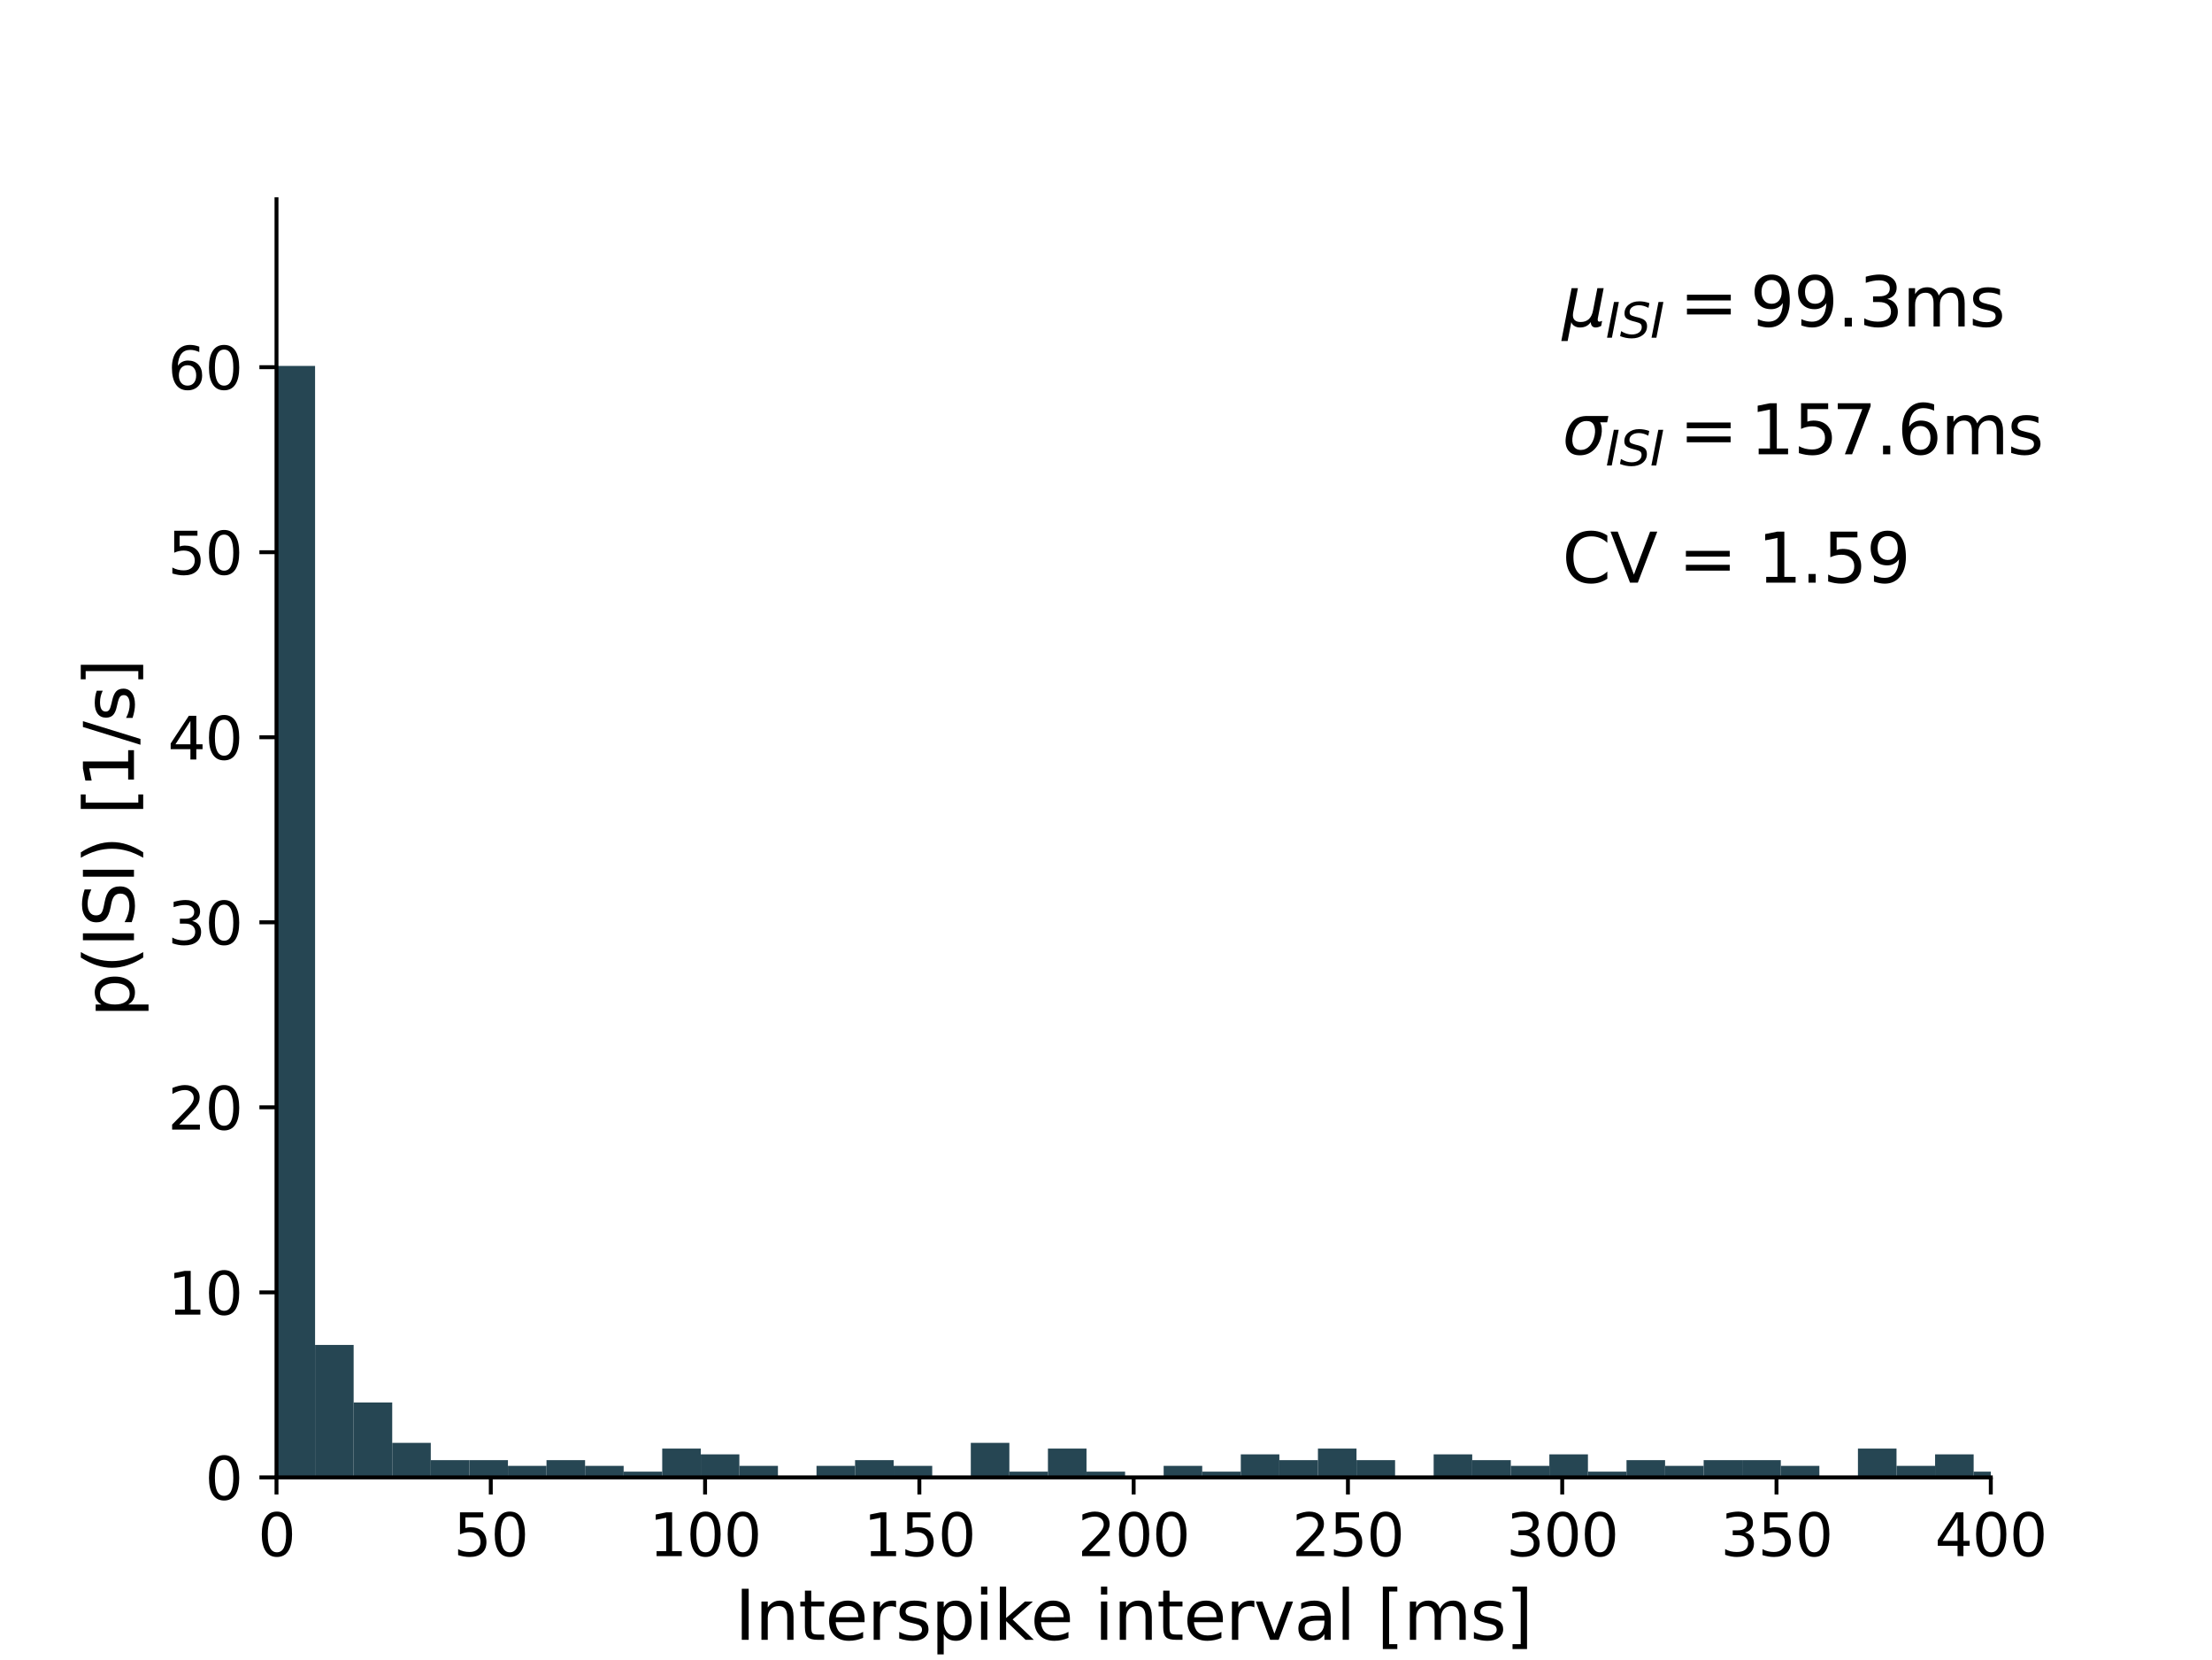 <?xml version="1.0" encoding="utf-8" standalone="no"?>
<!DOCTYPE svg PUBLIC "-//W3C//DTD SVG 1.1//EN"
  "http://www.w3.org/Graphics/SVG/1.1/DTD/svg11.dtd">
<svg xmlns:xlink="http://www.w3.org/1999/xlink" width="452.88pt" height="339.84pt" viewBox="0 0 452.88 339.84" xmlns="http://www.w3.org/2000/svg" version="1.1">
 <defs>
  <style type="text/css">*{stroke-linejoin: round; stroke-linecap: butt}</style>
 </defs>
 <g id="figure_1">
  <g id="patch_1">
   <path d="M 0 339.84 
L 452.88 339.84 
L 452.88 0 
L 0 0 
z
" style="fill: #ffffff"/>
  </g>
  <g id="axes_1">
   <g id="patch_2">
    <path d="M 56.61 302.458 
L 407.592 302.458 
L 407.592 40.781 
L 56.61 40.781 
z
" style="fill: #ffffff"/>
   </g>
   <g id="patch_3">
    <path d="M 56.61 302.458 
L 64.507 302.458 
L 64.507 74.913 
L 56.61 74.913 
z
" clip-path="url(#pe391cb628d)" style="fill: #264653"/>
   </g>
   <g id="patch_4">
    <path d="M 64.507 302.458 
L 72.404 302.458 
L 72.404 275.341 
L 64.507 275.341 
z
" clip-path="url(#pe391cb628d)" style="fill: #264653"/>
   </g>
   <g id="patch_5">
    <path d="M 72.404 302.458 
L 80.301 302.458 
L 80.301 287.131 
L 72.404 287.131 
z
" clip-path="url(#pe391cb628d)" style="fill: #264653"/>
   </g>
   <g id="patch_6">
    <path d="M 80.301 302.458 
L 88.198 302.458 
L 88.198 295.384 
L 80.301 295.384 
z
" clip-path="url(#pe391cb628d)" style="fill: #264653"/>
   </g>
   <g id="patch_7">
    <path d="M 88.198 302.458 
L 96.095 302.458 
L 96.095 298.921 
L 88.198 298.921 
z
" clip-path="url(#pe391cb628d)" style="fill: #264653"/>
   </g>
   <g id="patch_8">
    <path d="M 96.095 302.458 
L 103.993 302.458 
L 103.993 298.921 
L 96.095 298.921 
z
" clip-path="url(#pe391cb628d)" style="fill: #264653"/>
   </g>
   <g id="patch_9">
    <path d="M 103.993 302.458 
L 111.89 302.458 
L 111.89 300.1 
L 103.993 300.1 
z
" clip-path="url(#pe391cb628d)" style="fill: #264653"/>
   </g>
   <g id="patch_10">
    <path d="M 111.89 302.458 
L 119.787 302.458 
L 119.787 298.921 
L 111.89 298.921 
z
" clip-path="url(#pe391cb628d)" style="fill: #264653"/>
   </g>
   <g id="patch_11">
    <path d="M 119.787 302.458 
L 127.684 302.458 
L 127.684 300.1 
L 119.787 300.1 
z
" clip-path="url(#pe391cb628d)" style="fill: #264653"/>
   </g>
   <g id="patch_12">
    <path d="M 127.684 302.458 
L 135.581 302.458 
L 135.581 301.279 
L 127.684 301.279 
z
" clip-path="url(#pe391cb628d)" style="fill: #264653"/>
   </g>
   <g id="patch_13">
    <path d="M 135.581 302.458 
L 143.478 302.458 
L 143.478 296.563 
L 135.581 296.563 
z
" clip-path="url(#pe391cb628d)" style="fill: #264653"/>
   </g>
   <g id="patch_14">
    <path d="M 143.478 302.458 
L 151.375 302.458 
L 151.375 297.742 
L 143.478 297.742 
z
" clip-path="url(#pe391cb628d)" style="fill: #264653"/>
   </g>
   <g id="patch_15">
    <path d="M 151.375 302.458 
L 159.272 302.458 
L 159.272 300.1 
L 151.375 300.1 
z
" clip-path="url(#pe391cb628d)" style="fill: #264653"/>
   </g>
   <g id="patch_16">
    <path d="M 159.272 302.458 
L 167.169 302.458 
L 167.169 302.458 
L 159.272 302.458 
z
" clip-path="url(#pe391cb628d)" style="fill: #264653"/>
   </g>
   <g id="patch_17">
    <path d="M 167.169 302.458 
L 175.066 302.458 
L 175.066 300.1 
L 167.169 300.1 
z
" clip-path="url(#pe391cb628d)" style="fill: #264653"/>
   </g>
   <g id="patch_18">
    <path d="M 175.066 302.458 
L 182.964 302.458 
L 182.964 298.921 
L 175.066 298.921 
z
" clip-path="url(#pe391cb628d)" style="fill: #264653"/>
   </g>
   <g id="patch_19">
    <path d="M 182.964 302.458 
L 190.861 302.458 
L 190.861 300.1 
L 182.964 300.1 
z
" clip-path="url(#pe391cb628d)" style="fill: #264653"/>
   </g>
   <g id="patch_20">
    <path d="M 190.861 302.458 
L 198.758 302.458 
L 198.758 302.458 
L 190.861 302.458 
z
" clip-path="url(#pe391cb628d)" style="fill: #264653"/>
   </g>
   <g id="patch_21">
    <path d="M 198.758 302.458 
L 206.655 302.458 
L 206.655 295.384 
L 198.758 295.384 
z
" clip-path="url(#pe391cb628d)" style="fill: #264653"/>
   </g>
   <g id="patch_22">
    <path d="M 206.655 302.458 
L 214.552 302.458 
L 214.552 301.279 
L 206.655 301.279 
z
" clip-path="url(#pe391cb628d)" style="fill: #264653"/>
   </g>
   <g id="patch_23">
    <path d="M 214.552 302.458 
L 222.449 302.458 
L 222.449 296.563 
L 214.552 296.563 
z
" clip-path="url(#pe391cb628d)" style="fill: #264653"/>
   </g>
   <g id="patch_24">
    <path d="M 222.449 302.458 
L 230.346 302.458 
L 230.346 301.279 
L 222.449 301.279 
z
" clip-path="url(#pe391cb628d)" style="fill: #264653"/>
   </g>
   <g id="patch_25">
    <path d="M 230.346 302.458 
L 238.243 302.458 
L 238.243 302.458 
L 230.346 302.458 
z
" clip-path="url(#pe391cb628d)" style="fill: #264653"/>
   </g>
   <g id="patch_26">
    <path d="M 238.243 302.458 
L 246.14 302.458 
L 246.14 300.1 
L 238.243 300.1 
z
" clip-path="url(#pe391cb628d)" style="fill: #264653"/>
   </g>
   <g id="patch_27">
    <path d="M 246.14 302.458 
L 254.037 302.458 
L 254.037 301.279 
L 246.14 301.279 
z
" clip-path="url(#pe391cb628d)" style="fill: #264653"/>
   </g>
   <g id="patch_28">
    <path d="M 254.037 302.458 
L 261.934 302.458 
L 261.934 297.742 
L 254.037 297.742 
z
" clip-path="url(#pe391cb628d)" style="fill: #264653"/>
   </g>
   <g id="patch_29">
    <path d="M 261.934 302.458 
L 269.832 302.458 
L 269.832 298.921 
L 261.934 298.921 
z
" clip-path="url(#pe391cb628d)" style="fill: #264653"/>
   </g>
   <g id="patch_30">
    <path d="M 269.832 302.458 
L 277.729 302.458 
L 277.729 296.563 
L 269.832 296.563 
z
" clip-path="url(#pe391cb628d)" style="fill: #264653"/>
   </g>
   <g id="patch_31">
    <path d="M 277.729 302.458 
L 285.626 302.458 
L 285.626 298.921 
L 277.729 298.921 
z
" clip-path="url(#pe391cb628d)" style="fill: #264653"/>
   </g>
   <g id="patch_32">
    <path d="M 285.626 302.458 
L 293.523 302.458 
L 293.523 302.458 
L 285.626 302.458 
z
" clip-path="url(#pe391cb628d)" style="fill: #264653"/>
   </g>
   <g id="patch_33">
    <path d="M 293.523 302.458 
L 301.42 302.458 
L 301.42 297.742 
L 293.523 297.742 
z
" clip-path="url(#pe391cb628d)" style="fill: #264653"/>
   </g>
   <g id="patch_34">
    <path d="M 301.42 302.458 
L 309.317 302.458 
L 309.317 298.921 
L 301.42 298.921 
z
" clip-path="url(#pe391cb628d)" style="fill: #264653"/>
   </g>
   <g id="patch_35">
    <path d="M 309.317 302.458 
L 317.214 302.458 
L 317.214 300.1 
L 309.317 300.1 
z
" clip-path="url(#pe391cb628d)" style="fill: #264653"/>
   </g>
   <g id="patch_36">
    <path d="M 317.214 302.458 
L 325.111 302.458 
L 325.111 297.742 
L 317.214 297.742 
z
" clip-path="url(#pe391cb628d)" style="fill: #264653"/>
   </g>
   <g id="patch_37">
    <path d="M 325.111 302.458 
L 333.008 302.458 
L 333.008 301.279 
L 325.111 301.279 
z
" clip-path="url(#pe391cb628d)" style="fill: #264653"/>
   </g>
   <g id="patch_38">
    <path d="M 333.008 302.458 
L 340.905 302.458 
L 340.905 298.921 
L 333.008 298.921 
z
" clip-path="url(#pe391cb628d)" style="fill: #264653"/>
   </g>
   <g id="patch_39">
    <path d="M 340.905 302.458 
L 348.803 302.458 
L 348.803 300.1 
L 340.905 300.1 
z
" clip-path="url(#pe391cb628d)" style="fill: #264653"/>
   </g>
   <g id="patch_40">
    <path d="M 348.803 302.458 
L 356.7 302.458 
L 356.7 298.921 
L 348.803 298.921 
z
" clip-path="url(#pe391cb628d)" style="fill: #264653"/>
   </g>
   <g id="patch_41">
    <path d="M 356.7 302.458 
L 364.597 302.458 
L 364.597 298.921 
L 356.7 298.921 
z
" clip-path="url(#pe391cb628d)" style="fill: #264653"/>
   </g>
   <g id="patch_42">
    <path d="M 364.597 302.458 
L 372.494 302.458 
L 372.494 300.1 
L 364.597 300.1 
z
" clip-path="url(#pe391cb628d)" style="fill: #264653"/>
   </g>
   <g id="patch_43">
    <path d="M 372.494 302.458 
L 380.391 302.458 
L 380.391 302.458 
L 372.494 302.458 
z
" clip-path="url(#pe391cb628d)" style="fill: #264653"/>
   </g>
   <g id="patch_44">
    <path d="M 380.391 302.458 
L 388.288 302.458 
L 388.288 296.563 
L 380.391 296.563 
z
" clip-path="url(#pe391cb628d)" style="fill: #264653"/>
   </g>
   <g id="patch_45">
    <path d="M 388.288 302.458 
L 396.185 302.458 
L 396.185 300.1 
L 388.288 300.1 
z
" clip-path="url(#pe391cb628d)" style="fill: #264653"/>
   </g>
   <g id="patch_46">
    <path d="M 396.185 302.458 
L 404.082 302.458 
L 404.082 297.742 
L 396.185 297.742 
z
" clip-path="url(#pe391cb628d)" style="fill: #264653"/>
   </g>
   <g id="patch_47">
    <path d="M 404.082 302.458 
L 411.979 302.458 
L 411.979 301.279 
L 404.082 301.279 
z
" clip-path="url(#pe391cb628d)" style="fill: #264653"/>
   </g>
   <g id="patch_48">
    <path d="M 411.979 302.458 
L 419.876 302.458 
L 419.876 301.279 
L 411.979 301.279 
z
" clip-path="url(#pe391cb628d)" style="fill: #264653"/>
   </g>
   <g id="patch_49">
    <path d="M 419.876 302.458 
L 427.773 302.458 
L 427.773 301.279 
L 419.876 301.279 
z
" clip-path="url(#pe391cb628d)" style="fill: #264653"/>
   </g>
   <g id="patch_50">
    <path d="M 427.773 302.458 
L 435.671 302.458 
L 435.671 302.458 
L 427.773 302.458 
z
" clip-path="url(#pe391cb628d)" style="fill: #264653"/>
   </g>
   <g id="patch_51">
    <path d="M 435.671 302.458 
L 443.568 302.458 
L 443.568 302.458 
L 435.671 302.458 
z
" clip-path="url(#pe391cb628d)" style="fill: #264653"/>
   </g>
   <g id="patch_52">
    <path d="M 443.568 302.458 
L 451.465 302.458 
L 451.465 302.458 
L 443.568 302.458 
z
" clip-path="url(#pe391cb628d)" style="fill: #264653"/>
   </g>
   <g id="patch_53">
    <path d="M 451.465 302.458 
L 459.362 302.458 
L 459.362 302.458 
L 451.465 302.458 
z
" clip-path="url(#pe391cb628d)" style="fill: #264653"/>
   </g>
   <g id="patch_54">
    <path d="M 459.362 302.458 
L 467.259 302.458 
L 467.259 301.279 
L 459.362 301.279 
z
" clip-path="url(#pe391cb628d)" style="fill: #264653"/>
   </g>
   <g id="patch_55">
    <path d="M 467.259 302.458 
L 475.156 302.458 
L 475.156 301.279 
L 467.259 301.279 
z
" clip-path="url(#pe391cb628d)" style="fill: #264653"/>
   </g>
   <g id="patch_56">
    <path d="M 475.156 302.458 
L 483.053 302.458 
L 483.053 302.458 
L 475.156 302.458 
z
" clip-path="url(#pe391cb628d)" style="fill: #264653"/>
   </g>
   <g id="patch_57">
    <path d="M 483.053 302.458 
L 490.95 302.458 
L 490.95 302.458 
L 483.053 302.458 
z
" clip-path="url(#pe391cb628d)" style="fill: #264653"/>
   </g>
   <g id="patch_58">
    <path d="M 490.95 302.458 
L 498.847 302.458 
L 498.847 302.458 
L 490.95 302.458 
z
" clip-path="url(#pe391cb628d)" style="fill: #264653"/>
   </g>
   <g id="patch_59">
    <path d="M 498.847 302.458 
L 506.744 302.458 
L 506.744 298.921 
L 498.847 298.921 
z
" clip-path="url(#pe391cb628d)" style="fill: #264653"/>
   </g>
   <g id="patch_60">
    <path d="M 506.744 302.458 
L 514.642 302.458 
L 514.642 301.279 
L 506.744 301.279 
z
" clip-path="url(#pe391cb628d)" style="fill: #264653"/>
   </g>
   <g id="patch_61">
    <path d="M 514.642 302.458 
L 522.539 302.458 
L 522.539 300.1 
L 514.642 300.1 
z
" clip-path="url(#pe391cb628d)" style="fill: #264653"/>
   </g>
   <g id="patch_62">
    <path d="M 522.539 302.458 
L 530.436 302.458 
L 530.436 302.458 
L 522.539 302.458 
z
" clip-path="url(#pe391cb628d)" style="fill: #264653"/>
   </g>
   <g id="patch_63">
    <path d="M 530.436 302.458 
L 538.333 302.458 
L 538.333 298.921 
L 530.436 298.921 
z
" clip-path="url(#pe391cb628d)" style="fill: #264653"/>
   </g>
   <g id="patch_64">
    <path d="M 538.333 302.458 
L 546.23 302.458 
L 546.23 302.458 
L 538.333 302.458 
z
" clip-path="url(#pe391cb628d)" style="fill: #264653"/>
   </g>
   <g id="patch_65">
    <path d="M 546.23 302.458 
L 554.127 302.458 
L 554.127 301.279 
L 546.23 301.279 
z
" clip-path="url(#pe391cb628d)" style="fill: #264653"/>
   </g>
   <g id="patch_66">
    <path d="M 554.127 302.458 
L 562.024 302.458 
L 562.024 301.279 
L 554.127 301.279 
z
" clip-path="url(#pe391cb628d)" style="fill: #264653"/>
   </g>
   <g id="patch_67">
    <path d="M 562.024 302.458 
L 569.921 302.458 
L 569.921 301.279 
L 562.024 301.279 
z
" clip-path="url(#pe391cb628d)" style="fill: #264653"/>
   </g>
   <g id="patch_68">
    <path d="M 569.921 302.458 
L 577.818 302.458 
L 577.818 302.458 
L 569.921 302.458 
z
" clip-path="url(#pe391cb628d)" style="fill: #264653"/>
   </g>
   <g id="patch_69">
    <path d="M 577.818 302.458 
L 585.715 302.458 
L 585.715 302.458 
L 577.818 302.458 
z
" clip-path="url(#pe391cb628d)" style="fill: #264653"/>
   </g>
   <g id="patch_70">
    <path d="M 585.715 302.458 
L 593.612 302.458 
L 593.612 302.458 
L 585.715 302.458 
z
" clip-path="url(#pe391cb628d)" style="fill: #264653"/>
   </g>
   <g id="patch_71">
    <path d="M 593.612 302.458 
L 601.51 302.458 
L 601.51 302.458 
L 593.612 302.458 
z
" clip-path="url(#pe391cb628d)" style="fill: #264653"/>
   </g>
   <g id="patch_72">
    <path d="M 601.51 302.458 
L 609.407 302.458 
L 609.407 301.279 
L 601.51 301.279 
z
" clip-path="url(#pe391cb628d)" style="fill: #264653"/>
   </g>
   <g id="patch_73">
    <path d="M 609.407 302.458 
L 617.304 302.458 
L 617.304 302.458 
L 609.407 302.458 
z
" clip-path="url(#pe391cb628d)" style="fill: #264653"/>
   </g>
   <g id="patch_74">
    <path d="M 617.304 302.458 
L 625.201 302.458 
L 625.201 302.458 
L 617.304 302.458 
z
" clip-path="url(#pe391cb628d)" style="fill: #264653"/>
   </g>
   <g id="patch_75">
    <path d="M 625.201 302.458 
L 633.098 302.458 
L 633.098 302.458 
L 625.201 302.458 
z
" clip-path="url(#pe391cb628d)" style="fill: #264653"/>
   </g>
   <g id="patch_76">
    <path d="M 633.098 302.458 
L 640.995 302.458 
L 640.995 302.458 
L 633.098 302.458 
z
" clip-path="url(#pe391cb628d)" style="fill: #264653"/>
   </g>
   <g id="patch_77">
    <path d="M 640.995 302.458 
L 648.892 302.458 
L 648.892 301.279 
L 640.995 301.279 
z
" clip-path="url(#pe391cb628d)" style="fill: #264653"/>
   </g>
   <g id="patch_78">
    <path d="M 648.892 302.458 
L 656.789 302.458 
L 656.789 302.458 
L 648.892 302.458 
z
" clip-path="url(#pe391cb628d)" style="fill: #264653"/>
   </g>
   <g id="patch_79">
    <path d="M 656.789 302.458 
L 664.686 302.458 
L 664.686 301.279 
L 656.789 301.279 
z
" clip-path="url(#pe391cb628d)" style="fill: #264653"/>
   </g>
   <g id="patch_80">
    <path d="M 664.686 302.458 
L 672.583 302.458 
L 672.583 302.458 
L 664.686 302.458 
z
" clip-path="url(#pe391cb628d)" style="fill: #264653"/>
   </g>
   <g id="patch_81">
    <path d="M 672.583 302.458 
L 680.481 302.458 
L 680.481 302.458 
L 672.583 302.458 
z
" clip-path="url(#pe391cb628d)" style="fill: #264653"/>
   </g>
   <g id="patch_82">
    <path d="M 680.481 302.458 
L 688.378 302.458 
L 688.378 302.458 
L 680.481 302.458 
z
" clip-path="url(#pe391cb628d)" style="fill: #264653"/>
   </g>
   <g id="patch_83">
    <path d="M 688.378 302.458 
L 696.275 302.458 
L 696.275 302.458 
L 688.378 302.458 
z
" clip-path="url(#pe391cb628d)" style="fill: #264653"/>
   </g>
   <g id="patch_84">
    <path d="M 696.275 302.458 
L 704.172 302.458 
L 704.172 302.458 
L 696.275 302.458 
z
" clip-path="url(#pe391cb628d)" style="fill: #264653"/>
   </g>
   <g id="patch_85">
    <path d="M 704.172 302.458 
L 712.069 302.458 
L 712.069 302.458 
L 704.172 302.458 
z
" clip-path="url(#pe391cb628d)" style="fill: #264653"/>
   </g>
   <g id="patch_86">
    <path d="M 712.069 302.458 
L 719.966 302.458 
L 719.966 302.458 
L 712.069 302.458 
z
" clip-path="url(#pe391cb628d)" style="fill: #264653"/>
   </g>
   <g id="patch_87">
    <path d="M 719.966 302.458 
L 727.863 302.458 
L 727.863 302.458 
L 719.966 302.458 
z
" clip-path="url(#pe391cb628d)" style="fill: #264653"/>
   </g>
   <g id="patch_88">
    <path d="M 727.863 302.458 
L 735.76 302.458 
L 735.76 302.458 
L 727.863 302.458 
z
" clip-path="url(#pe391cb628d)" style="fill: #264653"/>
   </g>
   <g id="patch_89">
    <path d="M 735.76 302.458 
L 743.657 302.458 
L 743.657 302.458 
L 735.76 302.458 
z
" clip-path="url(#pe391cb628d)" style="fill: #264653"/>
   </g>
   <g id="patch_90">
    <path d="M 743.657 302.458 
L 751.554 302.458 
L 751.554 302.458 
L 743.657 302.458 
z
" clip-path="url(#pe391cb628d)" style="fill: #264653"/>
   </g>
   <g id="patch_91">
    <path d="M 751.554 302.458 
L 759.451 302.458 
L 759.451 302.458 
L 751.554 302.458 
z
" clip-path="url(#pe391cb628d)" style="fill: #264653"/>
   </g>
   <g id="patch_92">
    <path d="M 759.451 302.458 
L 767.349 302.458 
L 767.349 302.458 
L 759.451 302.458 
z
" clip-path="url(#pe391cb628d)" style="fill: #264653"/>
   </g>
   <g id="patch_93">
    <path d="M 767.349 302.458 
L 775.246 302.458 
L 775.246 302.458 
L 767.349 302.458 
z
" clip-path="url(#pe391cb628d)" style="fill: #264653"/>
   </g>
   <g id="patch_94">
    <path d="M 775.246 302.458 
L 783.143 302.458 
L 783.143 301.279 
L 775.246 301.279 
z
" clip-path="url(#pe391cb628d)" style="fill: #264653"/>
   </g>
   <g id="matplotlib.axis_1">
    <g id="xtick_1">
     <g id="line2d_1">
      <defs>
       <path id="m5132c76a19" d="M 0 0 
L 0 3.5 
" style="stroke: #000000; stroke-width: 0.8"/>
      </defs>
      <g>
       <use xlink:href="#m5132c76a19" x="56.61" y="302.458" style="stroke: #000000; stroke-width: 0.8"/>
      </g>
     </g>
     <g id="text_1">
      <!-- 0 -->
      <g transform="translate(52.792 318.576)scale(0.12 -0.12)">
       <defs>
        <path id="DejaVuSans-30" d="M 2034 4250 
Q 1547 4250 1301 3770 
Q 1056 3291 1056 2328 
Q 1056 1369 1301 889 
Q 1547 409 2034 409 
Q 2525 409 2770 889 
Q 3016 1369 3016 2328 
Q 3016 3291 2770 3770 
Q 2525 4250 2034 4250 
z
M 2034 4750 
Q 2819 4750 3233 4129 
Q 3647 3509 3647 2328 
Q 3647 1150 3233 529 
Q 2819 -91 2034 -91 
Q 1250 -91 836 529 
Q 422 1150 422 2328 
Q 422 3509 836 4129 
Q 1250 4750 2034 4750 
z
" transform="scale(0.016)"/>
       </defs>
       <use xlink:href="#DejaVuSans-30"/>
      </g>
     </g>
    </g>
    <g id="xtick_2">
     <g id="line2d_2">
      <g>
       <use xlink:href="#m5132c76a19" x="100.483" y="302.458" style="stroke: #000000; stroke-width: 0.8"/>
      </g>
     </g>
     <g id="text_2">
      <!-- 50 -->
      <g transform="translate(92.848 318.576)scale(0.12 -0.12)">
       <defs>
        <path id="DejaVuSans-35" d="M 691 4666 
L 3169 4666 
L 3169 4134 
L 1269 4134 
L 1269 2991 
Q 1406 3038 1543 3061 
Q 1681 3084 1819 3084 
Q 2600 3084 3056 2656 
Q 3513 2228 3513 1497 
Q 3513 744 3044 326 
Q 2575 -91 1722 -91 
Q 1428 -91 1123 -41 
Q 819 9 494 109 
L 494 744 
Q 775 591 1075 516 
Q 1375 441 1709 441 
Q 2250 441 2565 725 
Q 2881 1009 2881 1497 
Q 2881 1984 2565 2268 
Q 2250 2553 1709 2553 
Q 1456 2553 1204 2497 
Q 953 2441 691 2322 
L 691 4666 
z
" transform="scale(0.016)"/>
       </defs>
       <use xlink:href="#DejaVuSans-35"/>
       <use xlink:href="#DejaVuSans-30" x="63.623"/>
      </g>
     </g>
    </g>
    <g id="xtick_3">
     <g id="line2d_3">
      <g>
       <use xlink:href="#m5132c76a19" x="144.356" y="302.458" style="stroke: #000000; stroke-width: 0.8"/>
      </g>
     </g>
     <g id="text_3">
      <!-- 100 -->
      <g transform="translate(132.903 318.576)scale(0.12 -0.12)">
       <defs>
        <path id="DejaVuSans-31" d="M 794 531 
L 1825 531 
L 1825 4091 
L 703 3866 
L 703 4441 
L 1819 4666 
L 2450 4666 
L 2450 531 
L 3481 531 
L 3481 0 
L 794 0 
L 794 531 
z
" transform="scale(0.016)"/>
       </defs>
       <use xlink:href="#DejaVuSans-31"/>
       <use xlink:href="#DejaVuSans-30" x="63.623"/>
       <use xlink:href="#DejaVuSans-30" x="127.246"/>
      </g>
     </g>
    </g>
    <g id="xtick_4">
     <g id="line2d_4">
      <g>
       <use xlink:href="#m5132c76a19" x="188.228" y="302.458" style="stroke: #000000; stroke-width: 0.8"/>
      </g>
     </g>
     <g id="text_4">
      <!-- 150 -->
      <g transform="translate(176.776 318.576)scale(0.12 -0.12)">
       <use xlink:href="#DejaVuSans-31"/>
       <use xlink:href="#DejaVuSans-35" x="63.623"/>
       <use xlink:href="#DejaVuSans-30" x="127.246"/>
      </g>
     </g>
    </g>
    <g id="xtick_5">
     <g id="line2d_5">
      <g>
       <use xlink:href="#m5132c76a19" x="232.101" y="302.458" style="stroke: #000000; stroke-width: 0.8"/>
      </g>
     </g>
     <g id="text_5">
      <!-- 200 -->
      <g transform="translate(220.649 318.576)scale(0.12 -0.12)">
       <defs>
        <path id="DejaVuSans-32" d="M 1228 531 
L 3431 531 
L 3431 0 
L 469 0 
L 469 531 
Q 828 903 1448 1529 
Q 2069 2156 2228 2338 
Q 2531 2678 2651 2914 
Q 2772 3150 2772 3378 
Q 2772 3750 2511 3984 
Q 2250 4219 1831 4219 
Q 1534 4219 1204 4116 
Q 875 4013 500 3803 
L 500 4441 
Q 881 4594 1212 4672 
Q 1544 4750 1819 4750 
Q 2544 4750 2975 4387 
Q 3406 4025 3406 3419 
Q 3406 3131 3298 2873 
Q 3191 2616 2906 2266 
Q 2828 2175 2409 1742 
Q 1991 1309 1228 531 
z
" transform="scale(0.016)"/>
       </defs>
       <use xlink:href="#DejaVuSans-32"/>
       <use xlink:href="#DejaVuSans-30" x="63.623"/>
       <use xlink:href="#DejaVuSans-30" x="127.246"/>
      </g>
     </g>
    </g>
    <g id="xtick_6">
     <g id="line2d_6">
      <g>
       <use xlink:href="#m5132c76a19" x="275.974" y="302.458" style="stroke: #000000; stroke-width: 0.8"/>
      </g>
     </g>
     <g id="text_6">
      <!-- 250 -->
      <g transform="translate(264.521 318.576)scale(0.12 -0.12)">
       <use xlink:href="#DejaVuSans-32"/>
       <use xlink:href="#DejaVuSans-35" x="63.623"/>
       <use xlink:href="#DejaVuSans-30" x="127.246"/>
      </g>
     </g>
    </g>
    <g id="xtick_7">
     <g id="line2d_7">
      <g>
       <use xlink:href="#m5132c76a19" x="319.846" y="302.458" style="stroke: #000000; stroke-width: 0.8"/>
      </g>
     </g>
     <g id="text_7">
      <!-- 300 -->
      <g transform="translate(308.394 318.576)scale(0.12 -0.12)">
       <defs>
        <path id="DejaVuSans-33" d="M 2597 2516 
Q 3050 2419 3304 2112 
Q 3559 1806 3559 1356 
Q 3559 666 3084 287 
Q 2609 -91 1734 -91 
Q 1441 -91 1130 -33 
Q 819 25 488 141 
L 488 750 
Q 750 597 1062 519 
Q 1375 441 1716 441 
Q 2309 441 2620 675 
Q 2931 909 2931 1356 
Q 2931 1769 2642 2001 
Q 2353 2234 1838 2234 
L 1294 2234 
L 1294 2753 
L 1863 2753 
Q 2328 2753 2575 2939 
Q 2822 3125 2822 3475 
Q 2822 3834 2567 4026 
Q 2313 4219 1838 4219 
Q 1578 4219 1281 4162 
Q 984 4106 628 3988 
L 628 4550 
Q 988 4650 1302 4700 
Q 1616 4750 1894 4750 
Q 2613 4750 3031 4423 
Q 3450 4097 3450 3541 
Q 3450 3153 3228 2886 
Q 3006 2619 2597 2516 
z
" transform="scale(0.016)"/>
       </defs>
       <use xlink:href="#DejaVuSans-33"/>
       <use xlink:href="#DejaVuSans-30" x="63.623"/>
       <use xlink:href="#DejaVuSans-30" x="127.246"/>
      </g>
     </g>
    </g>
    <g id="xtick_8">
     <g id="line2d_8">
      <g>
       <use xlink:href="#m5132c76a19" x="363.719" y="302.458" style="stroke: #000000; stroke-width: 0.8"/>
      </g>
     </g>
     <g id="text_8">
      <!-- 350 -->
      <g transform="translate(352.267 318.576)scale(0.12 -0.12)">
       <use xlink:href="#DejaVuSans-33"/>
       <use xlink:href="#DejaVuSans-35" x="63.623"/>
       <use xlink:href="#DejaVuSans-30" x="127.246"/>
      </g>
     </g>
    </g>
    <g id="xtick_9">
     <g id="line2d_9">
      <g>
       <use xlink:href="#m5132c76a19" x="407.592" y="302.458" style="stroke: #000000; stroke-width: 0.8"/>
      </g>
     </g>
     <g id="text_9">
      <!-- 400 -->
      <g transform="translate(396.139 318.576)scale(0.12 -0.12)">
       <defs>
        <path id="DejaVuSans-34" d="M 2419 4116 
L 825 1625 
L 2419 1625 
L 2419 4116 
z
M 2253 4666 
L 3047 4666 
L 3047 1625 
L 3713 1625 
L 3713 1100 
L 3047 1100 
L 3047 0 
L 2419 0 
L 2419 1100 
L 313 1100 
L 313 1709 
L 2253 4666 
z
" transform="scale(0.016)"/>
       </defs>
       <use xlink:href="#DejaVuSans-34"/>
       <use xlink:href="#DejaVuSans-30" x="63.623"/>
       <use xlink:href="#DejaVuSans-30" x="127.246"/>
      </g>
     </g>
    </g>
    <g id="text_10">
     <!-- Interspike interval [ms] -->
     <g transform="translate(150.465 335.709)scale(0.14 -0.14)">
      <defs>
       <path id="DejaVuSans-49" d="M 628 4666 
L 1259 4666 
L 1259 0 
L 628 0 
L 628 4666 
z
" transform="scale(0.016)"/>
       <path id="DejaVuSans-6e" d="M 3513 2113 
L 3513 0 
L 2938 0 
L 2938 2094 
Q 2938 2591 2744 2837 
Q 2550 3084 2163 3084 
Q 1697 3084 1428 2787 
Q 1159 2491 1159 1978 
L 1159 0 
L 581 0 
L 581 3500 
L 1159 3500 
L 1159 2956 
Q 1366 3272 1645 3428 
Q 1925 3584 2291 3584 
Q 2894 3584 3203 3211 
Q 3513 2838 3513 2113 
z
" transform="scale(0.016)"/>
       <path id="DejaVuSans-74" d="M 1172 4494 
L 1172 3500 
L 2356 3500 
L 2356 3053 
L 1172 3053 
L 1172 1153 
Q 1172 725 1289 603 
Q 1406 481 1766 481 
L 2356 481 
L 2356 0 
L 1766 0 
Q 1100 0 847 248 
Q 594 497 594 1153 
L 594 3053 
L 172 3053 
L 172 3500 
L 594 3500 
L 594 4494 
L 1172 4494 
z
" transform="scale(0.016)"/>
       <path id="DejaVuSans-65" d="M 3597 1894 
L 3597 1613 
L 953 1613 
Q 991 1019 1311 708 
Q 1631 397 2203 397 
Q 2534 397 2845 478 
Q 3156 559 3463 722 
L 3463 178 
Q 3153 47 2828 -22 
Q 2503 -91 2169 -91 
Q 1331 -91 842 396 
Q 353 884 353 1716 
Q 353 2575 817 3079 
Q 1281 3584 2069 3584 
Q 2775 3584 3186 3129 
Q 3597 2675 3597 1894 
z
M 3022 2063 
Q 3016 2534 2758 2815 
Q 2500 3097 2075 3097 
Q 1594 3097 1305 2825 
Q 1016 2553 972 2059 
L 3022 2063 
z
" transform="scale(0.016)"/>
       <path id="DejaVuSans-72" d="M 2631 2963 
Q 2534 3019 2420 3045 
Q 2306 3072 2169 3072 
Q 1681 3072 1420 2755 
Q 1159 2438 1159 1844 
L 1159 0 
L 581 0 
L 581 3500 
L 1159 3500 
L 1159 2956 
Q 1341 3275 1631 3429 
Q 1922 3584 2338 3584 
Q 2397 3584 2469 3576 
Q 2541 3569 2628 3553 
L 2631 2963 
z
" transform="scale(0.016)"/>
       <path id="DejaVuSans-73" d="M 2834 3397 
L 2834 2853 
Q 2591 2978 2328 3040 
Q 2066 3103 1784 3103 
Q 1356 3103 1142 2972 
Q 928 2841 928 2578 
Q 928 2378 1081 2264 
Q 1234 2150 1697 2047 
L 1894 2003 
Q 2506 1872 2764 1633 
Q 3022 1394 3022 966 
Q 3022 478 2636 193 
Q 2250 -91 1575 -91 
Q 1294 -91 989 -36 
Q 684 19 347 128 
L 347 722 
Q 666 556 975 473 
Q 1284 391 1588 391 
Q 1994 391 2212 530 
Q 2431 669 2431 922 
Q 2431 1156 2273 1281 
Q 2116 1406 1581 1522 
L 1381 1569 
Q 847 1681 609 1914 
Q 372 2147 372 2553 
Q 372 3047 722 3315 
Q 1072 3584 1716 3584 
Q 2034 3584 2315 3537 
Q 2597 3491 2834 3397 
z
" transform="scale(0.016)"/>
       <path id="DejaVuSans-70" d="M 1159 525 
L 1159 -1331 
L 581 -1331 
L 581 3500 
L 1159 3500 
L 1159 2969 
Q 1341 3281 1617 3432 
Q 1894 3584 2278 3584 
Q 2916 3584 3314 3078 
Q 3713 2572 3713 1747 
Q 3713 922 3314 415 
Q 2916 -91 2278 -91 
Q 1894 -91 1617 61 
Q 1341 213 1159 525 
z
M 3116 1747 
Q 3116 2381 2855 2742 
Q 2594 3103 2138 3103 
Q 1681 3103 1420 2742 
Q 1159 2381 1159 1747 
Q 1159 1113 1420 752 
Q 1681 391 2138 391 
Q 2594 391 2855 752 
Q 3116 1113 3116 1747 
z
" transform="scale(0.016)"/>
       <path id="DejaVuSans-69" d="M 603 3500 
L 1178 3500 
L 1178 0 
L 603 0 
L 603 3500 
z
M 603 4863 
L 1178 4863 
L 1178 4134 
L 603 4134 
L 603 4863 
z
" transform="scale(0.016)"/>
       <path id="DejaVuSans-6b" d="M 581 4863 
L 1159 4863 
L 1159 1991 
L 2875 3500 
L 3609 3500 
L 1753 1863 
L 3688 0 
L 2938 0 
L 1159 1709 
L 1159 0 
L 581 0 
L 581 4863 
z
" transform="scale(0.016)"/>
       <path id="DejaVuSans-20" transform="scale(0.016)"/>
       <path id="DejaVuSans-76" d="M 191 3500 
L 800 3500 
L 1894 563 
L 2988 3500 
L 3597 3500 
L 2284 0 
L 1503 0 
L 191 3500 
z
" transform="scale(0.016)"/>
       <path id="DejaVuSans-61" d="M 2194 1759 
Q 1497 1759 1228 1600 
Q 959 1441 959 1056 
Q 959 750 1161 570 
Q 1363 391 1709 391 
Q 2188 391 2477 730 
Q 2766 1069 2766 1631 
L 2766 1759 
L 2194 1759 
z
M 3341 1997 
L 3341 0 
L 2766 0 
L 2766 531 
Q 2569 213 2275 61 
Q 1981 -91 1556 -91 
Q 1019 -91 701 211 
Q 384 513 384 1019 
Q 384 1609 779 1909 
Q 1175 2209 1959 2209 
L 2766 2209 
L 2766 2266 
Q 2766 2663 2505 2880 
Q 2244 3097 1772 3097 
Q 1472 3097 1187 3025 
Q 903 2953 641 2809 
L 641 3341 
Q 956 3463 1253 3523 
Q 1550 3584 1831 3584 
Q 2591 3584 2966 3190 
Q 3341 2797 3341 1997 
z
" transform="scale(0.016)"/>
       <path id="DejaVuSans-6c" d="M 603 4863 
L 1178 4863 
L 1178 0 
L 603 0 
L 603 4863 
z
" transform="scale(0.016)"/>
       <path id="DejaVuSans-5b" d="M 550 4863 
L 1875 4863 
L 1875 4416 
L 1125 4416 
L 1125 -397 
L 1875 -397 
L 1875 -844 
L 550 -844 
L 550 4863 
z
" transform="scale(0.016)"/>
       <path id="DejaVuSans-6d" d="M 3328 2828 
Q 3544 3216 3844 3400 
Q 4144 3584 4550 3584 
Q 5097 3584 5394 3201 
Q 5691 2819 5691 2113 
L 5691 0 
L 5113 0 
L 5113 2094 
Q 5113 2597 4934 2840 
Q 4756 3084 4391 3084 
Q 3944 3084 3684 2787 
Q 3425 2491 3425 1978 
L 3425 0 
L 2847 0 
L 2847 2094 
Q 2847 2600 2669 2842 
Q 2491 3084 2119 3084 
Q 1678 3084 1418 2786 
Q 1159 2488 1159 1978 
L 1159 0 
L 581 0 
L 581 3500 
L 1159 3500 
L 1159 2956 
Q 1356 3278 1631 3431 
Q 1906 3584 2284 3584 
Q 2666 3584 2933 3390 
Q 3200 3197 3328 2828 
z
" transform="scale(0.016)"/>
       <path id="DejaVuSans-5d" d="M 1947 4863 
L 1947 -844 
L 622 -844 
L 622 -397 
L 1369 -397 
L 1369 4416 
L 622 4416 
L 622 4863 
L 1947 4863 
z
" transform="scale(0.016)"/>
      </defs>
      <use xlink:href="#DejaVuSans-49"/>
      <use xlink:href="#DejaVuSans-6e" x="29.492"/>
      <use xlink:href="#DejaVuSans-74" x="92.871"/>
      <use xlink:href="#DejaVuSans-65" x="132.08"/>
      <use xlink:href="#DejaVuSans-72" x="193.604"/>
      <use xlink:href="#DejaVuSans-73" x="234.717"/>
      <use xlink:href="#DejaVuSans-70" x="286.816"/>
      <use xlink:href="#DejaVuSans-69" x="350.293"/>
      <use xlink:href="#DejaVuSans-6b" x="378.076"/>
      <use xlink:href="#DejaVuSans-65" x="432.361"/>
      <use xlink:href="#DejaVuSans-20" x="493.885"/>
      <use xlink:href="#DejaVuSans-69" x="525.672"/>
      <use xlink:href="#DejaVuSans-6e" x="553.455"/>
      <use xlink:href="#DejaVuSans-74" x="616.834"/>
      <use xlink:href="#DejaVuSans-65" x="656.043"/>
      <use xlink:href="#DejaVuSans-72" x="717.566"/>
      <use xlink:href="#DejaVuSans-76" x="758.68"/>
      <use xlink:href="#DejaVuSans-61" x="817.859"/>
      <use xlink:href="#DejaVuSans-6c" x="879.139"/>
      <use xlink:href="#DejaVuSans-20" x="906.922"/>
      <use xlink:href="#DejaVuSans-5b" x="938.709"/>
      <use xlink:href="#DejaVuSans-6d" x="977.723"/>
      <use xlink:href="#DejaVuSans-73" x="1075.135"/>
      <use xlink:href="#DejaVuSans-5d" x="1127.234"/>
     </g>
    </g>
   </g>
   <g id="matplotlib.axis_2">
    <g id="ytick_1">
     <g id="line2d_10">
      <defs>
       <path id="mb8ed5afcec" d="M 0 0 
L -3.5 0 
" style="stroke: #000000; stroke-width: 0.8"/>
      </defs>
      <g>
       <use xlink:href="#mb8ed5afcec" x="56.61" y="302.458" style="stroke: #000000; stroke-width: 0.8"/>
      </g>
     </g>
     <g id="text_11">
      <!-- 0 -->
      <g transform="translate(41.975 307.017)scale(0.12 -0.12)">
       <use xlink:href="#DejaVuSans-30"/>
      </g>
     </g>
    </g>
    <g id="ytick_2">
     <g id="line2d_11">
      <g>
       <use xlink:href="#mb8ed5afcec" x="56.61" y="264.577" style="stroke: #000000; stroke-width: 0.8"/>
      </g>
     </g>
     <g id="text_12">
      <!-- 10 -->
      <g transform="translate(34.34 269.136)scale(0.12 -0.12)">
       <use xlink:href="#DejaVuSans-31"/>
       <use xlink:href="#DejaVuSans-30" x="63.623"/>
      </g>
     </g>
    </g>
    <g id="ytick_3">
     <g id="line2d_12">
      <g>
       <use xlink:href="#mb8ed5afcec" x="56.61" y="226.696" style="stroke: #000000; stroke-width: 0.8"/>
      </g>
     </g>
     <g id="text_13">
      <!-- 20 -->
      <g transform="translate(34.34 231.255)scale(0.12 -0.12)">
       <use xlink:href="#DejaVuSans-32"/>
       <use xlink:href="#DejaVuSans-30" x="63.623"/>
      </g>
     </g>
    </g>
    <g id="ytick_4">
     <g id="line2d_13">
      <g>
       <use xlink:href="#mb8ed5afcec" x="56.61" y="188.815" style="stroke: #000000; stroke-width: 0.8"/>
      </g>
     </g>
     <g id="text_14">
      <!-- 30 -->
      <g transform="translate(34.34 193.374)scale(0.12 -0.12)">
       <use xlink:href="#DejaVuSans-33"/>
       <use xlink:href="#DejaVuSans-30" x="63.623"/>
      </g>
     </g>
    </g>
    <g id="ytick_5">
     <g id="line2d_14">
      <g>
       <use xlink:href="#mb8ed5afcec" x="56.61" y="150.934" style="stroke: #000000; stroke-width: 0.8"/>
      </g>
     </g>
     <g id="text_15">
      <!-- 40 -->
      <g transform="translate(34.34 155.493)scale(0.12 -0.12)">
       <use xlink:href="#DejaVuSans-34"/>
       <use xlink:href="#DejaVuSans-30" x="63.623"/>
      </g>
     </g>
    </g>
    <g id="ytick_6">
     <g id="line2d_15">
      <g>
       <use xlink:href="#mb8ed5afcec" x="56.61" y="113.053" style="stroke: #000000; stroke-width: 0.8"/>
      </g>
     </g>
     <g id="text_16">
      <!-- 50 -->
      <g transform="translate(34.34 117.612)scale(0.12 -0.12)">
       <use xlink:href="#DejaVuSans-35"/>
       <use xlink:href="#DejaVuSans-30" x="63.623"/>
      </g>
     </g>
    </g>
    <g id="ytick_7">
     <g id="line2d_16">
      <g>
       <use xlink:href="#mb8ed5afcec" x="56.61" y="75.172" style="stroke: #000000; stroke-width: 0.8"/>
      </g>
     </g>
     <g id="text_17">
      <!-- 60 -->
      <g transform="translate(34.34 79.731)scale(0.12 -0.12)">
       <defs>
        <path id="DejaVuSans-36" d="M 2113 2584 
Q 1688 2584 1439 2293 
Q 1191 2003 1191 1497 
Q 1191 994 1439 701 
Q 1688 409 2113 409 
Q 2538 409 2786 701 
Q 3034 994 3034 1497 
Q 3034 2003 2786 2293 
Q 2538 2584 2113 2584 
z
M 3366 4563 
L 3366 3988 
Q 3128 4100 2886 4159 
Q 2644 4219 2406 4219 
Q 1781 4219 1451 3797 
Q 1122 3375 1075 2522 
Q 1259 2794 1537 2939 
Q 1816 3084 2150 3084 
Q 2853 3084 3261 2657 
Q 3669 2231 3669 1497 
Q 3669 778 3244 343 
Q 2819 -91 2113 -91 
Q 1303 -91 875 529 
Q 447 1150 447 2328 
Q 447 3434 972 4092 
Q 1497 4750 2381 4750 
Q 2619 4750 2861 4703 
Q 3103 4656 3366 4563 
z
" transform="scale(0.016)"/>
       </defs>
       <use xlink:href="#DejaVuSans-36"/>
       <use xlink:href="#DejaVuSans-30" x="63.623"/>
      </g>
     </g>
    </g>
    <g id="text_18">
     <!-- p(ISI) [1/s] -->
     <g transform="translate(27.428 208.245)rotate(-90)scale(0.14 -0.14)">
      <defs>
       <path id="DejaVuSans-28" d="M 1984 4856 
Q 1566 4138 1362 3434 
Q 1159 2731 1159 2009 
Q 1159 1288 1364 580 
Q 1569 -128 1984 -844 
L 1484 -844 
Q 1016 -109 783 600 
Q 550 1309 550 2009 
Q 550 2706 781 3412 
Q 1013 4119 1484 4856 
L 1984 4856 
z
" transform="scale(0.016)"/>
       <path id="DejaVuSans-53" d="M 3425 4513 
L 3425 3897 
Q 3066 4069 2747 4153 
Q 2428 4238 2131 4238 
Q 1616 4238 1336 4038 
Q 1056 3838 1056 3469 
Q 1056 3159 1242 3001 
Q 1428 2844 1947 2747 
L 2328 2669 
Q 3034 2534 3370 2195 
Q 3706 1856 3706 1288 
Q 3706 609 3251 259 
Q 2797 -91 1919 -91 
Q 1588 -91 1214 -16 
Q 841 59 441 206 
L 441 856 
Q 825 641 1194 531 
Q 1563 422 1919 422 
Q 2459 422 2753 634 
Q 3047 847 3047 1241 
Q 3047 1584 2836 1778 
Q 2625 1972 2144 2069 
L 1759 2144 
Q 1053 2284 737 2584 
Q 422 2884 422 3419 
Q 422 4038 858 4394 
Q 1294 4750 2059 4750 
Q 2388 4750 2728 4690 
Q 3069 4631 3425 4513 
z
" transform="scale(0.016)"/>
       <path id="DejaVuSans-29" d="M 513 4856 
L 1013 4856 
Q 1481 4119 1714 3412 
Q 1947 2706 1947 2009 
Q 1947 1309 1714 600 
Q 1481 -109 1013 -844 
L 513 -844 
Q 928 -128 1133 580 
Q 1338 1288 1338 2009 
Q 1338 2731 1133 3434 
Q 928 4138 513 4856 
z
" transform="scale(0.016)"/>
       <path id="DejaVuSans-2f" d="M 1625 4666 
L 2156 4666 
L 531 -594 
L 0 -594 
L 1625 4666 
z
" transform="scale(0.016)"/>
      </defs>
      <use xlink:href="#DejaVuSans-70"/>
      <use xlink:href="#DejaVuSans-28" x="63.477"/>
      <use xlink:href="#DejaVuSans-49" x="102.49"/>
      <use xlink:href="#DejaVuSans-53" x="131.982"/>
      <use xlink:href="#DejaVuSans-49" x="195.459"/>
      <use xlink:href="#DejaVuSans-29" x="224.951"/>
      <use xlink:href="#DejaVuSans-20" x="263.965"/>
      <use xlink:href="#DejaVuSans-5b" x="295.752"/>
      <use xlink:href="#DejaVuSans-31" x="334.766"/>
      <use xlink:href="#DejaVuSans-2f" x="398.389"/>
      <use xlink:href="#DejaVuSans-73" x="432.08"/>
      <use xlink:href="#DejaVuSans-5d" x="484.18"/>
     </g>
    </g>
   </g>
   <g id="patch_95">
    <path d="M 56.61 302.458 
L 56.61 40.781 
" style="fill: none; stroke: #000000; stroke-width: 0.8; stroke-linejoin: miter; stroke-linecap: square"/>
   </g>
   <g id="patch_96">
    <path d="M 56.61 302.458 
L 407.592 302.458 
" style="fill: none; stroke: #000000; stroke-width: 0.8; stroke-linejoin: miter; stroke-linecap: square"/>
   </g>
   <g id="text_19">
    <!-- $\mu_{ISI} = 99.3$ms -->
    <g transform="translate(319.846 66.948)scale(0.14 -0.14)">
     <defs>
      <path id="DejaVuSans-Oblique-3bc" d="M -84 -1331 
L 856 3500 
L 1434 3500 
L 1009 1322 
Q 997 1256 987 1175 
Q 978 1094 978 1013 
Q 978 722 1161 565 
Q 1344 409 1684 409 
Q 2147 409 2431 671 
Q 2716 934 2816 1459 
L 3213 3500 
L 3788 3500 
L 3266 809 
Q 3253 750 3248 706 
Q 3244 663 3244 628 
Q 3244 531 3283 486 
Q 3322 441 3406 441 
Q 3438 441 3492 456 
Q 3547 472 3647 513 
L 3559 50 
Q 3422 -19 3297 -55 
Q 3172 -91 3053 -91 
Q 2847 -91 2730 40 
Q 2613 172 2613 403 
Q 2438 153 2195 31 
Q 1953 -91 1625 -91 
Q 1334 -91 1117 43 
Q 900 178 831 397 
L 494 -1331 
L -84 -1331 
z
" transform="scale(0.016)"/>
      <path id="DejaVuSans-Oblique-49" d="M 1081 4666 
L 1716 4666 
L 806 0 
L 172 0 
L 1081 4666 
z
" transform="scale(0.016)"/>
      <path id="DejaVuSans-Oblique-53" d="M 3859 4513 
L 3738 3897 
Q 3422 4066 3111 4152 
Q 2800 4238 2509 4238 
Q 1944 4238 1609 3991 
Q 1275 3744 1275 3334 
Q 1275 3109 1398 2989 
Q 1522 2869 2034 2731 
L 2413 2638 
Q 3053 2472 3303 2217 
Q 3553 1963 3553 1503 
Q 3553 797 2998 353 
Q 2444 -91 1538 -91 
Q 1166 -91 791 -17 
Q 416 56 38 206 
L 166 856 
Q 513 641 861 531 
Q 1209 422 1556 422 
Q 2147 422 2503 684 
Q 2859 947 2859 1369 
Q 2859 1650 2717 1795 
Q 2575 1941 2106 2059 
L 1728 2156 
Q 1081 2325 845 2545 
Q 609 2766 609 3163 
Q 609 3859 1145 4304 
Q 1681 4750 2541 4750 
Q 2875 4750 3203 4690 
Q 3531 4631 3859 4513 
z
" transform="scale(0.016)"/>
      <path id="DejaVuSans-3d" d="M 678 2906 
L 4684 2906 
L 4684 2381 
L 678 2381 
L 678 2906 
z
M 678 1631 
L 4684 1631 
L 4684 1100 
L 678 1100 
L 678 1631 
z
" transform="scale(0.016)"/>
      <path id="DejaVuSans-39" d="M 703 97 
L 703 672 
Q 941 559 1184 500 
Q 1428 441 1663 441 
Q 2288 441 2617 861 
Q 2947 1281 2994 2138 
Q 2813 1869 2534 1725 
Q 2256 1581 1919 1581 
Q 1219 1581 811 2004 
Q 403 2428 403 3163 
Q 403 3881 828 4315 
Q 1253 4750 1959 4750 
Q 2769 4750 3195 4129 
Q 3622 3509 3622 2328 
Q 3622 1225 3098 567 
Q 2575 -91 1691 -91 
Q 1453 -91 1209 -44 
Q 966 3 703 97 
z
M 1959 2075 
Q 2384 2075 2632 2365 
Q 2881 2656 2881 3163 
Q 2881 3666 2632 3958 
Q 2384 4250 1959 4250 
Q 1534 4250 1286 3958 
Q 1038 3666 1038 3163 
Q 1038 2656 1286 2365 
Q 1534 2075 1959 2075 
z
" transform="scale(0.016)"/>
      <path id="DejaVuSans-2e" d="M 684 794 
L 1344 794 
L 1344 0 
L 684 0 
L 684 794 
z
" transform="scale(0.016)"/>
     </defs>
     <use xlink:href="#DejaVuSans-Oblique-3bc" transform="translate(0 0.781)"/>
     <use xlink:href="#DejaVuSans-Oblique-49" transform="translate(63.623 -15.625)scale(0.7)"/>
     <use xlink:href="#DejaVuSans-Oblique-53" transform="translate(84.268 -15.625)scale(0.7)"/>
     <use xlink:href="#DejaVuSans-Oblique-49" transform="translate(128.701 -15.625)scale(0.7)"/>
     <use xlink:href="#DejaVuSans-3d" transform="translate(171.562 0.781)"/>
     <use xlink:href="#DejaVuSans-39" transform="translate(274.834 0.781)"/>
     <use xlink:href="#DejaVuSans-39" transform="translate(338.457 0.781)"/>
     <use xlink:href="#DejaVuSans-2e" transform="translate(402.08 0.781)"/>
     <use xlink:href="#DejaVuSans-33" transform="translate(433.867 0.781)"/>
     <use xlink:href="#DejaVuSans-6d" transform="translate(497.49 0.781)"/>
     <use xlink:href="#DejaVuSans-73" transform="translate(594.902 0.781)"/>
    </g>
   </g>
   <g id="text_20">
    <!-- $\sigma_{ISI} = 157.6$ms -->
    <g transform="translate(319.846 93.116)scale(0.14 -0.14)">
     <defs>
      <path id="DejaVuSans-Oblique-3c3" d="M 2219 3044 
Q 1744 3044 1422 2700 
Q 1081 2341 969 1747 
Q 844 1119 1044 756 
Q 1241 397 1706 397 
Q 2166 397 2503 759 
Q 2844 1122 2966 1747 
Q 3075 2319 2881 2700 
Q 2700 3044 2219 3044 
z
M 2309 3503 
L 4219 3500 
L 4106 2925 
L 3463 2925 
Q 3706 2438 3575 1747 
Q 3406 888 2884 400 
Q 2359 -91 1609 -91 
Q 856 -91 525 400 
Q 194 888 363 1747 
Q 528 2609 1050 3097 
Q 1484 3503 2309 3503 
z
" transform="scale(0.016)"/>
      <path id="DejaVuSans-37" d="M 525 4666 
L 3525 4666 
L 3525 4397 
L 1831 0 
L 1172 0 
L 2766 4134 
L 525 4134 
L 525 4666 
z
" transform="scale(0.016)"/>
     </defs>
     <use xlink:href="#DejaVuSans-Oblique-3c3" transform="translate(0 0.781)"/>
     <use xlink:href="#DejaVuSans-Oblique-49" transform="translate(63.379 -15.625)scale(0.7)"/>
     <use xlink:href="#DejaVuSans-Oblique-53" transform="translate(84.023 -15.625)scale(0.7)"/>
     <use xlink:href="#DejaVuSans-Oblique-49" transform="translate(128.457 -15.625)scale(0.7)"/>
     <use xlink:href="#DejaVuSans-3d" transform="translate(171.318 0.781)"/>
     <use xlink:href="#DejaVuSans-31" transform="translate(274.59 0.781)"/>
     <use xlink:href="#DejaVuSans-35" transform="translate(338.213 0.781)"/>
     <use xlink:href="#DejaVuSans-37" transform="translate(394.586 0.781)"/>
     <use xlink:href="#DejaVuSans-2e" transform="translate(458.209 0.781)"/>
     <use xlink:href="#DejaVuSans-36" transform="translate(489.996 0.781)"/>
     <use xlink:href="#DejaVuSans-6d" transform="translate(553.619 0.781)"/>
     <use xlink:href="#DejaVuSans-73" transform="translate(651.031 0.781)"/>
    </g>
   </g>
   <g id="text_21">
    <!-- CV = 1.59 -->
    <g transform="translate(319.846 119.284)scale(0.14 -0.14)">
     <defs>
      <path id="DejaVuSans-43" d="M 4122 4306 
L 4122 3641 
Q 3803 3938 3442 4084 
Q 3081 4231 2675 4231 
Q 1875 4231 1450 3742 
Q 1025 3253 1025 2328 
Q 1025 1406 1450 917 
Q 1875 428 2675 428 
Q 3081 428 3442 575 
Q 3803 722 4122 1019 
L 4122 359 
Q 3791 134 3420 21 
Q 3050 -91 2638 -91 
Q 1578 -91 968 557 
Q 359 1206 359 2328 
Q 359 3453 968 4101 
Q 1578 4750 2638 4750 
Q 3056 4750 3426 4639 
Q 3797 4528 4122 4306 
z
" transform="scale(0.016)"/>
      <path id="DejaVuSans-56" d="M 1831 0 
L 50 4666 
L 709 4666 
L 2188 738 
L 3669 4666 
L 4325 4666 
L 2547 0 
L 1831 0 
z
" transform="scale(0.016)"/>
     </defs>
     <use xlink:href="#DejaVuSans-43"/>
     <use xlink:href="#DejaVuSans-56" x="69.824"/>
     <use xlink:href="#DejaVuSans-20" x="138.232"/>
     <use xlink:href="#DejaVuSans-3d" x="170.02"/>
     <use xlink:href="#DejaVuSans-20" x="253.809"/>
     <use xlink:href="#DejaVuSans-31" x="285.596"/>
     <use xlink:href="#DejaVuSans-2e" x="349.219"/>
     <use xlink:href="#DejaVuSans-35" x="381.006"/>
     <use xlink:href="#DejaVuSans-39" x="444.629"/>
    </g>
   </g>
  </g>
 </g>
 <defs>
  <clipPath id="pe391cb628d">
   <rect x="56.61" y="40.781" width="350.982" height="261.677"/>
  </clipPath>
 </defs>
</svg>
